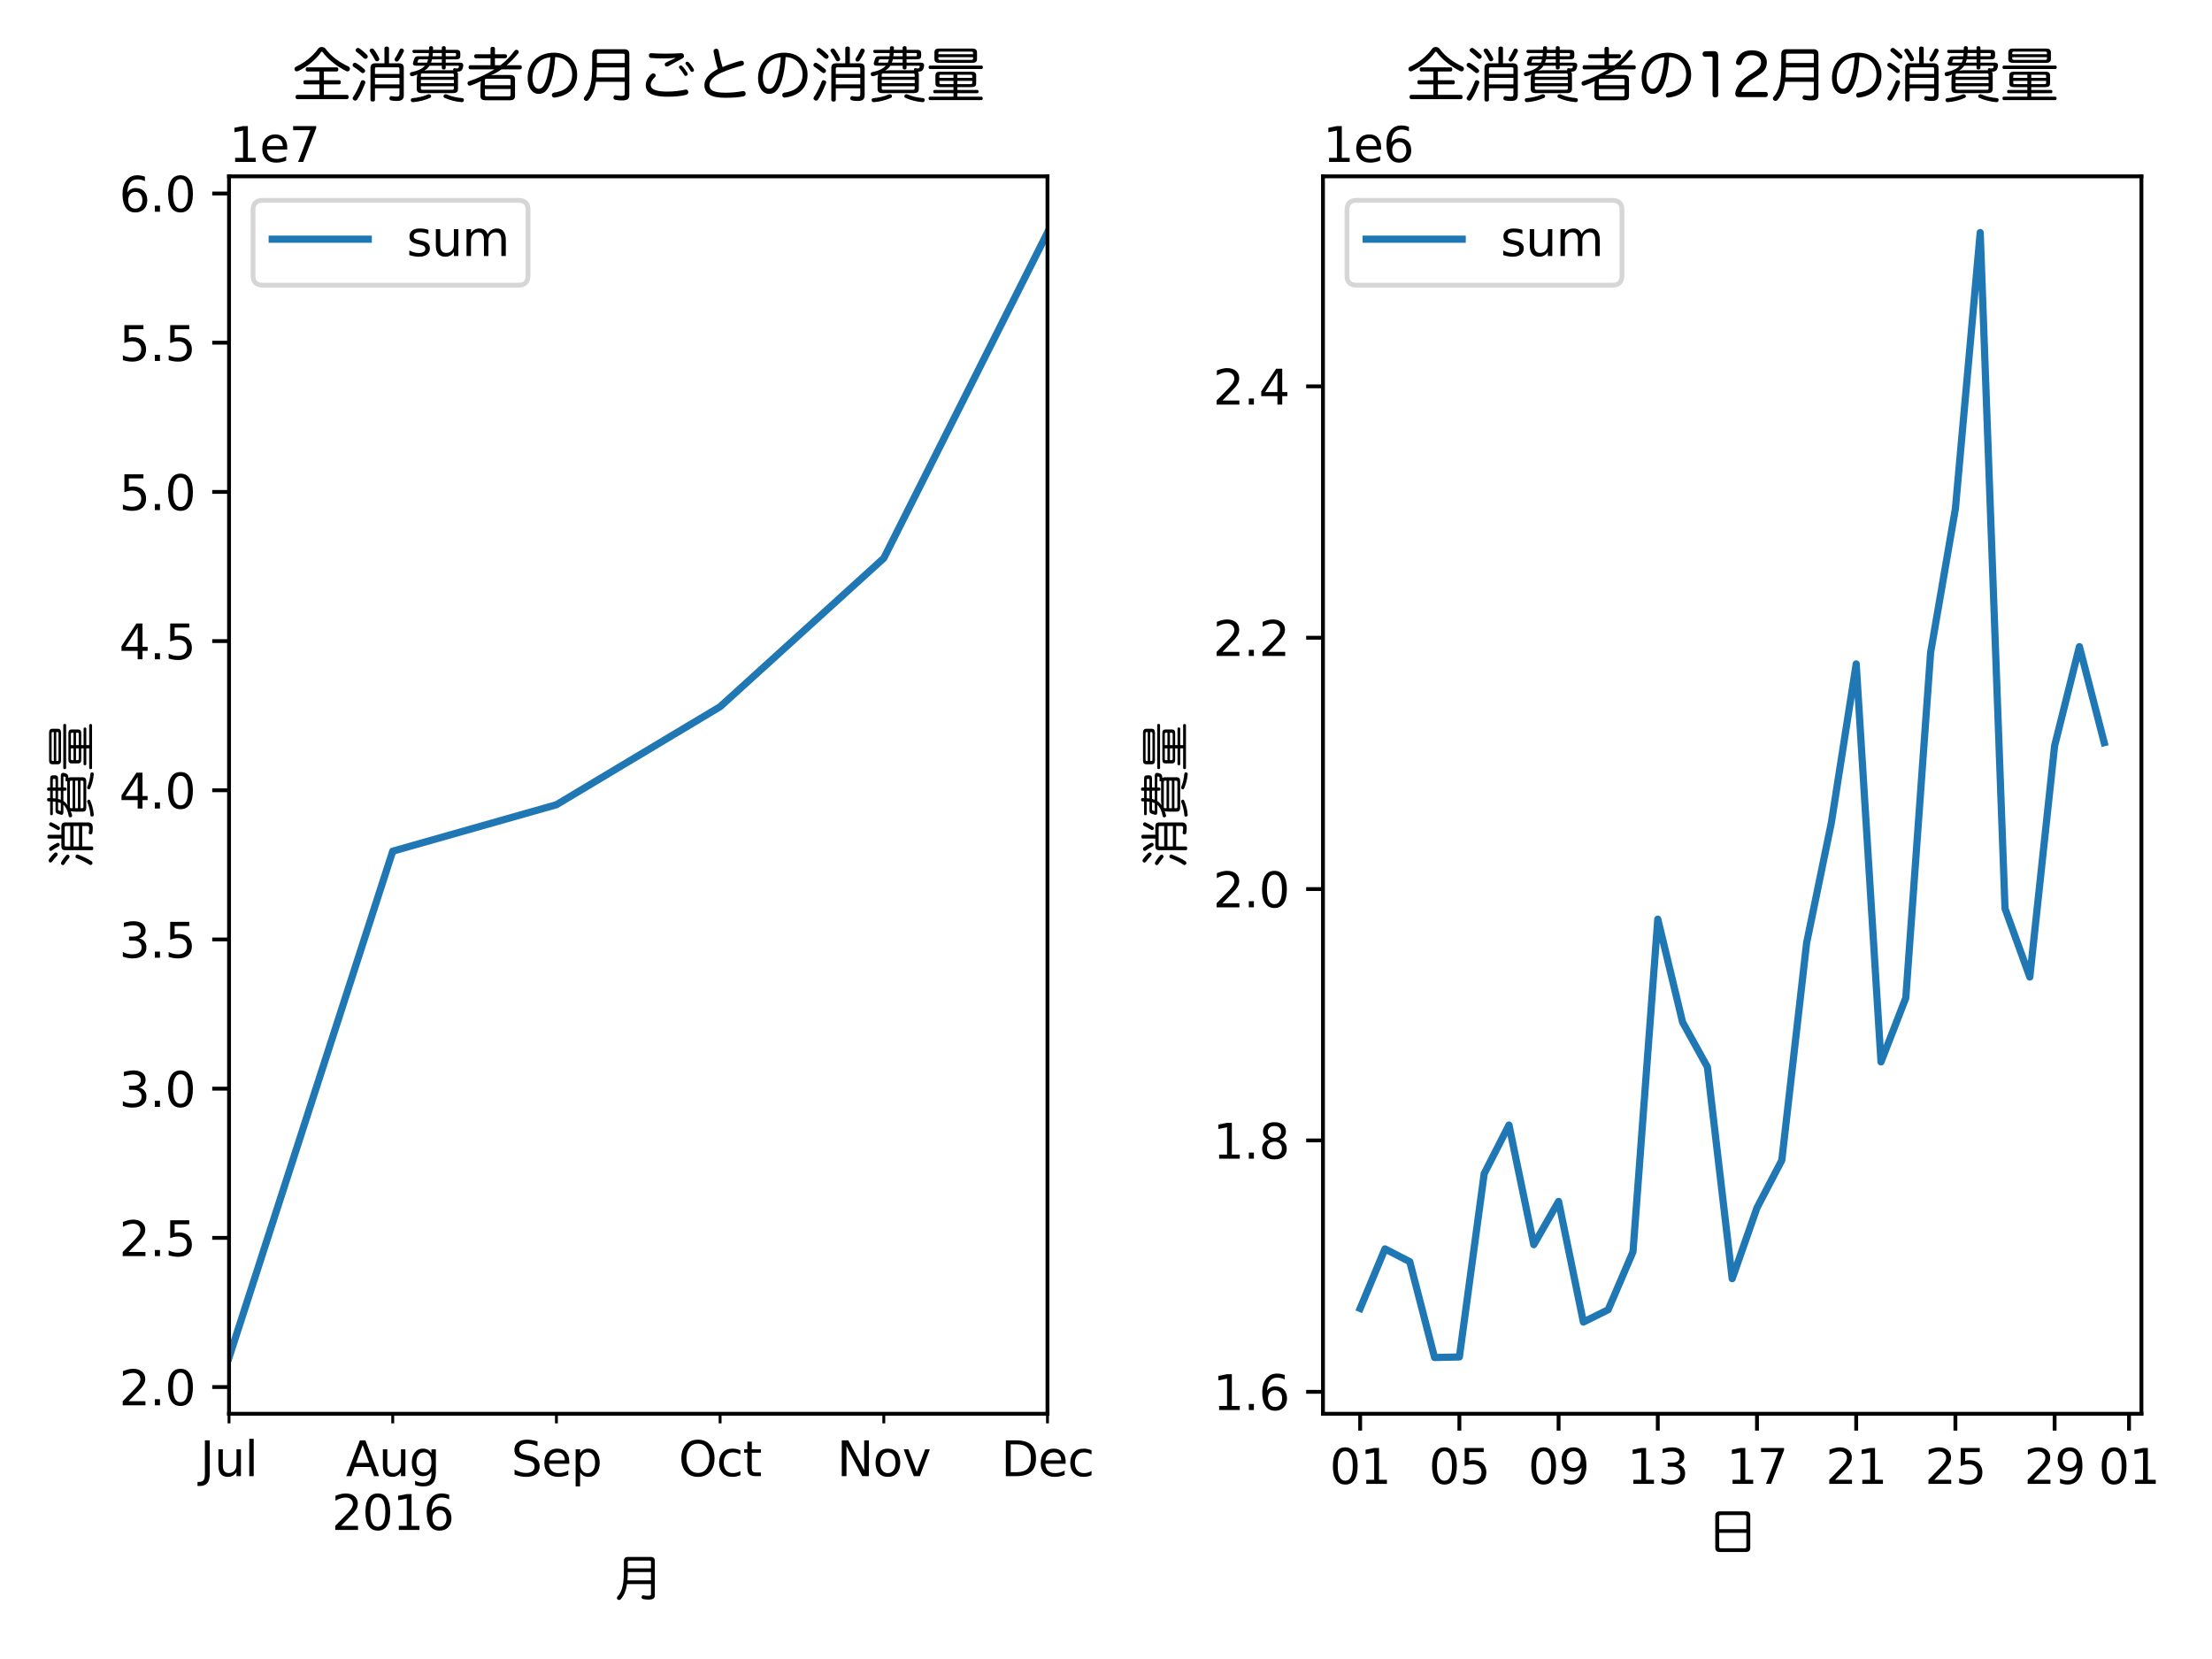 <?xml version="1.0" encoding="utf-8" standalone="no"?>
<!DOCTYPE svg PUBLIC "-//W3C//DTD SVG 1.1//EN"
  "http://www.w3.org/Graphics/SVG/1.1/DTD/svg11.dtd">
<svg xmlns:xlink="http://www.w3.org/1999/xlink" width="460.8pt" height="345.6pt" viewBox="0 0 460.8 345.6" xmlns="http://www.w3.org/2000/svg" version="1.1">
 <defs>
  <style type="text/css">*{stroke-linejoin: round; stroke-linecap: butt}</style>
 </defs>
 <g id="figure_1">
  <g id="patch_1">
   <path d="M 0 345.6 
L 460.8 345.6 
L 460.8 0 
L 0 0 
z
" style="fill: #ffffff"/>
  </g>
  <g id="axes_1">
   <g id="patch_2">
    <path d="M 47.712 294.515 
L 218.211 294.515 
L 218.211 36.734 
L 47.712 36.734 
z
" style="fill: #ffffff"/>
   </g>
   <g id="matplotlib.axis_1">
    <g id="xtick_1">
     <g id="line2d_1">
      <defs>
       <path id="mc6e5e12995" d="M 0 0 
L 0 2 
" style="stroke: #000000; stroke-width: 0.6"/>
      </defs>
      <g>
       <use xlink:href="#mc6e5e12995" x="47.712" y="294.515" style="stroke: #000000; stroke-width: 0.6"/>
      </g>
     </g>
     <g id="text_1">
      <!-- Jul -->
      <g transform="translate(41.68 307.513) scale(0.1 -0.1)">
       <defs>
        <path id="DejaVuSans-4a" d="M 628 4666 
L 1259 4666 
L 1259 325 
Q 1259 -519 939 -900 
Q 619 -1281 -91 -1281 
L -331 -1281 
L -331 -750 
L -134 -750 
Q 284 -750 456 -515 
Q 628 -281 628 325 
L 628 4666 
z
" transform="scale(0.016)"/>
        <path id="DejaVuSans-75" d="M 544 1381 
L 544 3500 
L 1119 3500 
L 1119 1403 
Q 1119 906 1312 657 
Q 1506 409 1894 409 
Q 2359 409 2629 706 
Q 2900 1003 2900 1516 
L 2900 3500 
L 3475 3500 
L 3475 0 
L 2900 0 
L 2900 538 
Q 2691 219 2414 64 
Q 2138 -91 1772 -91 
Q 1169 -91 856 284 
Q 544 659 544 1381 
z
M 1991 3584 
L 1991 3584 
z
" transform="scale(0.016)"/>
        <path id="DejaVuSans-6c" d="M 603 4863 
L 1178 4863 
L 1178 0 
L 603 0 
L 603 4863 
z
" transform="scale(0.016)"/>
       </defs>
       <use xlink:href="#DejaVuSans-4a"/>
       <use xlink:href="#DejaVuSans-75" x="29.492"/>
       <use xlink:href="#DejaVuSans-6c" x="92.871"/>
      </g>
     </g>
    </g>
    <g id="xtick_2">
     <g id="line2d_2">
      <g>
       <use xlink:href="#mc6e5e12995" x="81.812" y="294.515" style="stroke: #000000; stroke-width: 0.6"/>
      </g>
     </g>
     <g id="text_2">
      <!-- Aug -->
      <g transform="translate(72.049 307.513) scale(0.1 -0.1)">
       <defs>
        <path id="DejaVuSans-41" d="M 2188 4044 
L 1331 1722 
L 3047 1722 
L 2188 4044 
z
M 1831 4666 
L 2547 4666 
L 4325 0 
L 3669 0 
L 3244 1197 
L 1141 1197 
L 716 0 
L 50 0 
L 1831 4666 
z
" transform="scale(0.016)"/>
        <path id="DejaVuSans-67" d="M 2906 1791 
Q 2906 2416 2648 2759 
Q 2391 3103 1925 3103 
Q 1463 3103 1205 2759 
Q 947 2416 947 1791 
Q 947 1169 1205 825 
Q 1463 481 1925 481 
Q 2391 481 2648 825 
Q 2906 1169 2906 1791 
z
M 3481 434 
Q 3481 -459 3084 -895 
Q 2688 -1331 1869 -1331 
Q 1566 -1331 1297 -1286 
Q 1028 -1241 775 -1147 
L 775 -588 
Q 1028 -725 1275 -790 
Q 1522 -856 1778 -856 
Q 2344 -856 2625 -561 
Q 2906 -266 2906 331 
L 2906 616 
Q 2728 306 2450 153 
Q 2172 0 1784 0 
Q 1141 0 747 490 
Q 353 981 353 1791 
Q 353 2603 747 3093 
Q 1141 3584 1784 3584 
Q 2172 3584 2450 3431 
Q 2728 3278 2906 2969 
L 2906 3500 
L 3481 3500 
L 3481 434 
z
" transform="scale(0.016)"/>
       </defs>
       <use xlink:href="#DejaVuSans-41"/>
       <use xlink:href="#DejaVuSans-75" x="68.408"/>
       <use xlink:href="#DejaVuSans-67" x="131.787"/>
      </g>
      <!-- 2016 -->
      <g transform="translate(69.087 318.711) scale(0.1 -0.1)">
       <defs>
        <path id="DejaVuSans-32" d="M 1228 531 
L 3431 531 
L 3431 0 
L 469 0 
L 469 531 
Q 828 903 1448 1529 
Q 2069 2156 2228 2338 
Q 2531 2678 2651 2914 
Q 2772 3150 2772 3378 
Q 2772 3750 2511 3984 
Q 2250 4219 1831 4219 
Q 1534 4219 1204 4116 
Q 875 4013 500 3803 
L 500 4441 
Q 881 4594 1212 4672 
Q 1544 4750 1819 4750 
Q 2544 4750 2975 4387 
Q 3406 4025 3406 3419 
Q 3406 3131 3298 2873 
Q 3191 2616 2906 2266 
Q 2828 2175 2409 1742 
Q 1991 1309 1228 531 
z
" transform="scale(0.016)"/>
        <path id="DejaVuSans-30" d="M 2034 4250 
Q 1547 4250 1301 3770 
Q 1056 3291 1056 2328 
Q 1056 1369 1301 889 
Q 1547 409 2034 409 
Q 2525 409 2770 889 
Q 3016 1369 3016 2328 
Q 3016 3291 2770 3770 
Q 2525 4250 2034 4250 
z
M 2034 4750 
Q 2819 4750 3233 4129 
Q 3647 3509 3647 2328 
Q 3647 1150 3233 529 
Q 2819 -91 2034 -91 
Q 1250 -91 836 529 
Q 422 1150 422 2328 
Q 422 3509 836 4129 
Q 1250 4750 2034 4750 
z
" transform="scale(0.016)"/>
        <path id="DejaVuSans-31" d="M 794 531 
L 1825 531 
L 1825 4091 
L 703 3866 
L 703 4441 
L 1819 4666 
L 2450 4666 
L 2450 531 
L 3481 531 
L 3481 0 
L 794 0 
L 794 531 
z
" transform="scale(0.016)"/>
        <path id="DejaVuSans-36" d="M 2113 2584 
Q 1688 2584 1439 2293 
Q 1191 2003 1191 1497 
Q 1191 994 1439 701 
Q 1688 409 2113 409 
Q 2538 409 2786 701 
Q 3034 994 3034 1497 
Q 3034 2003 2786 2293 
Q 2538 2584 2113 2584 
z
M 3366 4563 
L 3366 3988 
Q 3128 4100 2886 4159 
Q 2644 4219 2406 4219 
Q 1781 4219 1451 3797 
Q 1122 3375 1075 2522 
Q 1259 2794 1537 2939 
Q 1816 3084 2150 3084 
Q 2853 3084 3261 2657 
Q 3669 2231 3669 1497 
Q 3669 778 3244 343 
Q 2819 -91 2113 -91 
Q 1303 -91 875 529 
Q 447 1150 447 2328 
Q 447 3434 972 4092 
Q 1497 4750 2381 4750 
Q 2619 4750 2861 4703 
Q 3103 4656 3366 4563 
z
" transform="scale(0.016)"/>
       </defs>
       <use xlink:href="#DejaVuSans-32"/>
       <use xlink:href="#DejaVuSans-30" x="63.623"/>
       <use xlink:href="#DejaVuSans-31" x="127.246"/>
       <use xlink:href="#DejaVuSans-36" x="190.869"/>
      </g>
     </g>
    </g>
    <g id="xtick_3">
     <g id="line2d_3">
      <g>
       <use xlink:href="#mc6e5e12995" x="115.912" y="294.515" style="stroke: #000000; stroke-width: 0.6"/>
      </g>
     </g>
     <g id="text_3">
      <!-- Sep -->
      <g transform="translate(106.487 307.513) scale(0.1 -0.1)">
       <defs>
        <path id="DejaVuSans-53" d="M 3425 4513 
L 3425 3897 
Q 3066 4069 2747 4153 
Q 2428 4238 2131 4238 
Q 1616 4238 1336 4038 
Q 1056 3838 1056 3469 
Q 1056 3159 1242 3001 
Q 1428 2844 1947 2747 
L 2328 2669 
Q 3034 2534 3370 2195 
Q 3706 1856 3706 1288 
Q 3706 609 3251 259 
Q 2797 -91 1919 -91 
Q 1588 -91 1214 -16 
Q 841 59 441 206 
L 441 856 
Q 825 641 1194 531 
Q 1563 422 1919 422 
Q 2459 422 2753 634 
Q 3047 847 3047 1241 
Q 3047 1584 2836 1778 
Q 2625 1972 2144 2069 
L 1759 2144 
Q 1053 2284 737 2584 
Q 422 2884 422 3419 
Q 422 4038 858 4394 
Q 1294 4750 2059 4750 
Q 2388 4750 2728 4690 
Q 3069 4631 3425 4513 
z
" transform="scale(0.016)"/>
        <path id="DejaVuSans-65" d="M 3597 1894 
L 3597 1613 
L 953 1613 
Q 991 1019 1311 708 
Q 1631 397 2203 397 
Q 2534 397 2845 478 
Q 3156 559 3463 722 
L 3463 178 
Q 3153 47 2828 -22 
Q 2503 -91 2169 -91 
Q 1331 -91 842 396 
Q 353 884 353 1716 
Q 353 2575 817 3079 
Q 1281 3584 2069 3584 
Q 2775 3584 3186 3129 
Q 3597 2675 3597 1894 
z
M 3022 2063 
Q 3016 2534 2758 2815 
Q 2500 3097 2075 3097 
Q 1594 3097 1305 2825 
Q 1016 2553 972 2059 
L 3022 2063 
z
" transform="scale(0.016)"/>
        <path id="DejaVuSans-70" d="M 1159 525 
L 1159 -1331 
L 581 -1331 
L 581 3500 
L 1159 3500 
L 1159 2969 
Q 1341 3281 1617 3432 
Q 1894 3584 2278 3584 
Q 2916 3584 3314 3078 
Q 3713 2572 3713 1747 
Q 3713 922 3314 415 
Q 2916 -91 2278 -91 
Q 1894 -91 1617 61 
Q 1341 213 1159 525 
z
M 3116 1747 
Q 3116 2381 2855 2742 
Q 2594 3103 2138 3103 
Q 1681 3103 1420 2742 
Q 1159 2381 1159 1747 
Q 1159 1113 1420 752 
Q 1681 391 2138 391 
Q 2594 391 2855 752 
Q 3116 1113 3116 1747 
z
" transform="scale(0.016)"/>
       </defs>
       <use xlink:href="#DejaVuSans-53"/>
       <use xlink:href="#DejaVuSans-65" x="63.477"/>
       <use xlink:href="#DejaVuSans-70" x="125"/>
      </g>
     </g>
    </g>
    <g id="xtick_4">
     <g id="line2d_4">
      <g>
       <use xlink:href="#mc6e5e12995" x="150.011" y="294.515" style="stroke: #000000; stroke-width: 0.6"/>
      </g>
     </g>
     <g id="text_4">
      <!-- Oct -->
      <g transform="translate(141.366 307.513) scale(0.1 -0.1)">
       <defs>
        <path id="DejaVuSans-4f" d="M 2522 4238 
Q 1834 4238 1429 3725 
Q 1025 3213 1025 2328 
Q 1025 1447 1429 934 
Q 1834 422 2522 422 
Q 3209 422 3611 934 
Q 4013 1447 4013 2328 
Q 4013 3213 3611 3725 
Q 3209 4238 2522 4238 
z
M 2522 4750 
Q 3503 4750 4090 4092 
Q 4678 3434 4678 2328 
Q 4678 1225 4090 567 
Q 3503 -91 2522 -91 
Q 1538 -91 948 565 
Q 359 1222 359 2328 
Q 359 3434 948 4092 
Q 1538 4750 2522 4750 
z
" transform="scale(0.016)"/>
        <path id="DejaVuSans-63" d="M 3122 3366 
L 3122 2828 
Q 2878 2963 2633 3030 
Q 2388 3097 2138 3097 
Q 1578 3097 1268 2742 
Q 959 2388 959 1747 
Q 959 1106 1268 751 
Q 1578 397 2138 397 
Q 2388 397 2633 464 
Q 2878 531 3122 666 
L 3122 134 
Q 2881 22 2623 -34 
Q 2366 -91 2075 -91 
Q 1284 -91 818 406 
Q 353 903 353 1747 
Q 353 2603 823 3093 
Q 1294 3584 2113 3584 
Q 2378 3584 2631 3529 
Q 2884 3475 3122 3366 
z
" transform="scale(0.016)"/>
        <path id="DejaVuSans-74" d="M 1172 4494 
L 1172 3500 
L 2356 3500 
L 2356 3053 
L 1172 3053 
L 1172 1153 
Q 1172 725 1289 603 
Q 1406 481 1766 481 
L 2356 481 
L 2356 0 
L 1766 0 
Q 1100 0 847 248 
Q 594 497 594 1153 
L 594 3053 
L 172 3053 
L 172 3500 
L 594 3500 
L 594 4494 
L 1172 4494 
z
" transform="scale(0.016)"/>
       </defs>
       <use xlink:href="#DejaVuSans-4f"/>
       <use xlink:href="#DejaVuSans-63" x="78.711"/>
       <use xlink:href="#DejaVuSans-74" x="133.691"/>
      </g>
     </g>
    </g>
    <g id="xtick_5">
     <g id="line2d_5">
      <g>
       <use xlink:href="#mc6e5e12995" x="184.111" y="294.515" style="stroke: #000000; stroke-width: 0.6"/>
      </g>
     </g>
     <g id="text_5">
      <!-- Nov -->
      <g transform="translate(174.352 307.513) scale(0.1 -0.1)">
       <defs>
        <path id="DejaVuSans-4e" d="M 628 4666 
L 1478 4666 
L 3547 763 
L 3547 4666 
L 4159 4666 
L 4159 0 
L 3309 0 
L 1241 3903 
L 1241 0 
L 628 0 
L 628 4666 
z
" transform="scale(0.016)"/>
        <path id="DejaVuSans-6f" d="M 1959 3097 
Q 1497 3097 1228 2736 
Q 959 2375 959 1747 
Q 959 1119 1226 758 
Q 1494 397 1959 397 
Q 2419 397 2687 759 
Q 2956 1122 2956 1747 
Q 2956 2369 2687 2733 
Q 2419 3097 1959 3097 
z
M 1959 3584 
Q 2709 3584 3137 3096 
Q 3566 2609 3566 1747 
Q 3566 888 3137 398 
Q 2709 -91 1959 -91 
Q 1206 -91 779 398 
Q 353 888 353 1747 
Q 353 2609 779 3096 
Q 1206 3584 1959 3584 
z
" transform="scale(0.016)"/>
        <path id="DejaVuSans-76" d="M 191 3500 
L 800 3500 
L 1894 563 
L 2988 3500 
L 3597 3500 
L 2284 0 
L 1503 0 
L 191 3500 
z
" transform="scale(0.016)"/>
       </defs>
       <use xlink:href="#DejaVuSans-4e"/>
       <use xlink:href="#DejaVuSans-6f" x="74.805"/>
       <use xlink:href="#DejaVuSans-76" x="135.986"/>
      </g>
     </g>
    </g>
    <g id="xtick_6">
     <g id="line2d_6">
      <g>
       <use xlink:href="#mc6e5e12995" x="218.211" y="294.515" style="stroke: #000000; stroke-width: 0.6"/>
      </g>
     </g>
     <g id="text_6">
      <!-- Dec -->
      <g transform="translate(208.535 307.513) scale(0.1 -0.1)">
       <defs>
        <path id="DejaVuSans-44" d="M 1259 4147 
L 1259 519 
L 2022 519 
Q 2988 519 3436 956 
Q 3884 1394 3884 2338 
Q 3884 3275 3436 3711 
Q 2988 4147 2022 4147 
L 1259 4147 
z
M 628 4666 
L 1925 4666 
Q 3281 4666 3915 4102 
Q 4550 3538 4550 2338 
Q 4550 1131 3912 565 
Q 3275 0 1925 0 
L 628 0 
L 628 4666 
z
" transform="scale(0.016)"/>
       </defs>
       <use xlink:href="#DejaVuSans-44"/>
       <use xlink:href="#DejaVuSans-65" x="77.002"/>
       <use xlink:href="#DejaVuSans-63" x="138.525"/>
      </g>
     </g>
    </g>
    <g id="text_7">
     <!-- 月 -->
     <g transform="translate(127.962 332.57) scale(0.1 -0.1)">
      <defs>
       <path id="HiraMaruPro-W4-6708" d="M 4781 1613 
L 4781 333 
C 4781 128 4723 77 4390 77 
C 4192 77 3994 102 3827 147 
C 3808 154 3789 154 3770 154 
C 3680 154 3597 96 3565 -38 
C 3558 -64 3558 -90 3558 -109 
C 3558 -237 3635 -314 3757 -339 
C 3962 -384 4205 -410 4454 -410 
C 5107 -410 5280 -224 5280 192 
L 5280 4595 
C 5280 4986 5088 5146 4710 5146 
L 1830 5146 
C 1446 5146 1254 4986 1254 4595 
L 1254 3552 
C 1254 1754 1114 742 410 -26 
C 365 -77 339 -141 339 -198 
C 339 -269 371 -346 442 -397 
C 499 -442 563 -461 627 -461 
C 704 -461 781 -429 838 -365 
C 1299 166 1542 806 1658 1613 
L 4781 1613 
z
M 4781 3174 
L 4781 2093 
L 1715 2093 
C 1754 2451 1754 2816 1760 3174 
L 4781 3174 
z
M 4781 3654 
L 1760 3654 
L 1760 4499 
C 1760 4627 1837 4666 1965 4666 
L 4582 4666 
C 4717 4666 4781 4627 4781 4499 
L 4781 3654 
z
" transform="scale(0.016)"/>
      </defs>
      <use xlink:href="#HiraMaruPro-W4-6708"/>
     </g>
    </g>
   </g>
   <g id="matplotlib.axis_2">
    <g id="ytick_1">
     <g id="line2d_7">
      <defs>
       <path id="m98a8010961" d="M 0 0 
L -3.5 0 
" style="stroke: #000000; stroke-width: 0.8"/>
      </defs>
      <g>
       <use xlink:href="#m98a8010961" x="47.712" y="288.947" style="stroke: #000000; stroke-width: 0.8"/>
      </g>
     </g>
     <g id="text_8">
      <!-- 2.0 -->
      <g transform="translate(24.809 292.746) scale(0.1 -0.1)">
       <defs>
        <path id="DejaVuSans-2e" d="M 684 794 
L 1344 794 
L 1344 0 
L 684 0 
L 684 794 
z
" transform="scale(0.016)"/>
       </defs>
       <use xlink:href="#DejaVuSans-32"/>
       <use xlink:href="#DejaVuSans-2e" x="63.623"/>
       <use xlink:href="#DejaVuSans-30" x="95.41"/>
      </g>
     </g>
    </g>
    <g id="ytick_2">
     <g id="line2d_8">
      <g>
       <use xlink:href="#m98a8010961" x="47.712" y="257.868" style="stroke: #000000; stroke-width: 0.8"/>
      </g>
     </g>
     <g id="text_9">
      <!-- 2.5 -->
      <g transform="translate(24.809 261.667) scale(0.1 -0.1)">
       <defs>
        <path id="DejaVuSans-35" d="M 691 4666 
L 3169 4666 
L 3169 4134 
L 1269 4134 
L 1269 2991 
Q 1406 3038 1543 3061 
Q 1681 3084 1819 3084 
Q 2600 3084 3056 2656 
Q 3513 2228 3513 1497 
Q 3513 744 3044 326 
Q 2575 -91 1722 -91 
Q 1428 -91 1123 -41 
Q 819 9 494 109 
L 494 744 
Q 775 591 1075 516 
Q 1375 441 1709 441 
Q 2250 441 2565 725 
Q 2881 1009 2881 1497 
Q 2881 1984 2565 2268 
Q 2250 2553 1709 2553 
Q 1456 2553 1204 2497 
Q 953 2441 691 2322 
L 691 4666 
z
" transform="scale(0.016)"/>
       </defs>
       <use xlink:href="#DejaVuSans-32"/>
       <use xlink:href="#DejaVuSans-2e" x="63.623"/>
       <use xlink:href="#DejaVuSans-35" x="95.41"/>
      </g>
     </g>
    </g>
    <g id="ytick_3">
     <g id="line2d_9">
      <g>
       <use xlink:href="#m98a8010961" x="47.712" y="226.788" style="stroke: #000000; stroke-width: 0.8"/>
      </g>
     </g>
     <g id="text_10">
      <!-- 3.0 -->
      <g transform="translate(24.809 230.588) scale(0.1 -0.1)">
       <defs>
        <path id="DejaVuSans-33" d="M 2597 2516 
Q 3050 2419 3304 2112 
Q 3559 1806 3559 1356 
Q 3559 666 3084 287 
Q 2609 -91 1734 -91 
Q 1441 -91 1130 -33 
Q 819 25 488 141 
L 488 750 
Q 750 597 1062 519 
Q 1375 441 1716 441 
Q 2309 441 2620 675 
Q 2931 909 2931 1356 
Q 2931 1769 2642 2001 
Q 2353 2234 1838 2234 
L 1294 2234 
L 1294 2753 
L 1863 2753 
Q 2328 2753 2575 2939 
Q 2822 3125 2822 3475 
Q 2822 3834 2567 4026 
Q 2313 4219 1838 4219 
Q 1578 4219 1281 4162 
Q 984 4106 628 3988 
L 628 4550 
Q 988 4650 1302 4700 
Q 1616 4750 1894 4750 
Q 2613 4750 3031 4423 
Q 3450 4097 3450 3541 
Q 3450 3153 3228 2886 
Q 3006 2619 2597 2516 
z
" transform="scale(0.016)"/>
       </defs>
       <use xlink:href="#DejaVuSans-33"/>
       <use xlink:href="#DejaVuSans-2e" x="63.623"/>
       <use xlink:href="#DejaVuSans-30" x="95.41"/>
      </g>
     </g>
    </g>
    <g id="ytick_4">
     <g id="line2d_10">
      <g>
       <use xlink:href="#m98a8010961" x="47.712" y="195.709" style="stroke: #000000; stroke-width: 0.8"/>
      </g>
     </g>
     <g id="text_11">
      <!-- 3.5 -->
      <g transform="translate(24.809 199.508) scale(0.1 -0.1)">
       <use xlink:href="#DejaVuSans-33"/>
       <use xlink:href="#DejaVuSans-2e" x="63.623"/>
       <use xlink:href="#DejaVuSans-35" x="95.41"/>
      </g>
     </g>
    </g>
    <g id="ytick_5">
     <g id="line2d_11">
      <g>
       <use xlink:href="#m98a8010961" x="47.712" y="164.63" style="stroke: #000000; stroke-width: 0.8"/>
      </g>
     </g>
     <g id="text_12">
      <!-- 4.0 -->
      <g transform="translate(24.809 168.429) scale(0.1 -0.1)">
       <defs>
        <path id="DejaVuSans-34" d="M 2419 4116 
L 825 1625 
L 2419 1625 
L 2419 4116 
z
M 2253 4666 
L 3047 4666 
L 3047 1625 
L 3713 1625 
L 3713 1100 
L 3047 1100 
L 3047 0 
L 2419 0 
L 2419 1100 
L 313 1100 
L 313 1709 
L 2253 4666 
z
" transform="scale(0.016)"/>
       </defs>
       <use xlink:href="#DejaVuSans-34"/>
       <use xlink:href="#DejaVuSans-2e" x="63.623"/>
       <use xlink:href="#DejaVuSans-30" x="95.41"/>
      </g>
     </g>
    </g>
    <g id="ytick_6">
     <g id="line2d_12">
      <g>
       <use xlink:href="#m98a8010961" x="47.712" y="133.55" style="stroke: #000000; stroke-width: 0.8"/>
      </g>
     </g>
     <g id="text_13">
      <!-- 4.5 -->
      <g transform="translate(24.809 137.349) scale(0.1 -0.1)">
       <use xlink:href="#DejaVuSans-34"/>
       <use xlink:href="#DejaVuSans-2e" x="63.623"/>
       <use xlink:href="#DejaVuSans-35" x="95.41"/>
      </g>
     </g>
    </g>
    <g id="ytick_7">
     <g id="line2d_13">
      <g>
       <use xlink:href="#m98a8010961" x="47.712" y="102.471" style="stroke: #000000; stroke-width: 0.8"/>
      </g>
     </g>
     <g id="text_14">
      <!-- 5.0 -->
      <g transform="translate(24.809 106.27) scale(0.1 -0.1)">
       <use xlink:href="#DejaVuSans-35"/>
       <use xlink:href="#DejaVuSans-2e" x="63.623"/>
       <use xlink:href="#DejaVuSans-30" x="95.41"/>
      </g>
     </g>
    </g>
    <g id="ytick_8">
     <g id="line2d_14">
      <g>
       <use xlink:href="#m98a8010961" x="47.712" y="71.391" style="stroke: #000000; stroke-width: 0.8"/>
      </g>
     </g>
     <g id="text_15">
      <!-- 5.5 -->
      <g transform="translate(24.809 75.191) scale(0.1 -0.1)">
       <use xlink:href="#DejaVuSans-35"/>
       <use xlink:href="#DejaVuSans-2e" x="63.623"/>
       <use xlink:href="#DejaVuSans-35" x="95.41"/>
      </g>
     </g>
    </g>
    <g id="ytick_9">
     <g id="line2d_15">
      <g>
       <use xlink:href="#m98a8010961" x="47.712" y="40.312" style="stroke: #000000; stroke-width: 0.8"/>
      </g>
     </g>
     <g id="text_16">
      <!-- 6.0 -->
      <g transform="translate(24.809 44.111) scale(0.1 -0.1)">
       <use xlink:href="#DejaVuSans-36"/>
       <use xlink:href="#DejaVuSans-2e" x="63.623"/>
       <use xlink:href="#DejaVuSans-30" x="95.41"/>
      </g>
     </g>
    </g>
    <g id="text_17">
     <!-- 消費量 -->
     <g transform="translate(18.58 180.624) rotate(-90) scale(0.1 -0.1)">
      <defs>
       <path id="HiraMaruPro-W4-6d88" d="M 4205 3622 
L 4205 5254 
C 4205 5376 4102 5440 3955 5440 
C 3808 5440 3712 5376 3712 5254 
L 3712 3622 
L 2739 3622 
C 2368 3622 2195 3475 2195 3117 
L 2195 -346 
C 2195 -467 2291 -531 2438 -531 
C 2586 -531 2682 -467 2682 -346 
L 2682 909 
L 5338 909 
L 5338 288 
C 5338 51 5274 0 4998 0 
C 4851 0 4653 26 4518 58 
C 4499 64 4486 64 4467 64 
C 4371 64 4282 6 4256 -122 
C 4250 -147 4250 -166 4250 -186 
C 4250 -301 4320 -384 4442 -410 
C 4614 -448 4832 -467 5069 -467 
C 5581 -467 5811 -294 5811 179 
L 5811 3110 
C 5811 3469 5632 3622 5261 3622 
L 4205 3622 
z
M 2682 1331 
L 2682 2042 
L 5338 2042 
L 5338 1331 
L 2682 1331 
z
M 2682 2464 
L 2682 3027 
C 2682 3155 2746 3187 2874 3187 
L 5139 3187 
C 5267 3187 5338 3155 5338 3027 
L 5338 2464 
L 2682 2464 
z
M 2221 5190 
C 2138 5146 2099 5069 2099 4998 
C 2099 4954 2112 4915 2144 4877 
C 2342 4614 2560 4250 2694 3968 
C 2733 3885 2816 3840 2899 3840 
C 2938 3840 2982 3846 3021 3866 
C 3117 3910 3155 3994 3155 4070 
C 3155 4109 3149 4141 3136 4166 
C 3008 4454 2771 4851 2554 5133 
C 2502 5190 2438 5229 2362 5229 
C 2317 5229 2266 5216 2221 5190 
z
M 5670 5197 
C 5632 5216 5594 5222 5555 5222 
C 5472 5222 5402 5178 5363 5094 
C 5210 4768 5024 4410 4858 4173 
C 4826 4128 4813 4077 4813 4026 
C 4813 3955 4845 3891 4909 3846 
C 4947 3821 4992 3808 5037 3808 
C 5120 3808 5203 3846 5248 3917 
C 5440 4173 5638 4538 5798 4883 
C 5818 4915 5824 4954 5824 4992 
C 5824 5069 5779 5146 5670 5197 
z
M 1523 2995 
C 1274 3213 922 3482 634 3642 
C 595 3661 550 3674 506 3674 
C 429 3674 358 3642 307 3578 
C 275 3526 256 3475 256 3424 
C 256 3347 288 3283 346 3251 
C 602 3098 947 2842 1190 2624 
C 1242 2579 1299 2554 1363 2554 
C 1440 2554 1510 2586 1562 2650 
C 1600 2694 1619 2746 1619 2797 
C 1619 2874 1581 2944 1523 2995 
z
M 1459 1766 
C 1427 1779 1389 1786 1357 1786 
C 1267 1786 1184 1734 1152 1632 
C 954 1088 640 442 314 -38 
C 282 -83 262 -134 262 -179 
C 262 -256 307 -326 384 -378 
C 429 -416 486 -429 538 -429 
C 614 -429 698 -390 749 -320 
C 1101 192 1395 896 1619 1453 
C 1632 1485 1638 1517 1638 1549 
C 1638 1645 1574 1728 1459 1766 
z
M 1837 4186 
C 1882 4230 1901 4288 1901 4346 
C 1901 4410 1875 4480 1824 4538 
C 1594 4768 1235 5082 992 5242 
C 941 5274 896 5286 845 5286 
C 768 5286 698 5248 646 5190 
C 608 5146 589 5088 589 5037 
C 589 4966 621 4896 672 4858 
C 922 4691 1248 4397 1453 4192 
C 1510 4134 1587 4102 1658 4102 
C 1722 4102 1786 4128 1837 4186 
z
" transform="scale(0.016)"/>
       <path id="HiraMaruPro-W4-8cbb" d="M 2733 5082 
C 2733 5152 2739 5222 2739 5299 
C 2739 5408 2662 5478 2522 5478 
C 2374 5478 2304 5414 2304 5299 
C 2304 5222 2304 5152 2304 5082 
L 659 5082 
C 557 5082 499 5018 499 4909 
C 499 4806 557 4736 659 4736 
L 2285 4736 
C 2278 4621 2272 4499 2253 4384 
L 1107 4384 
C 890 4384 755 4301 691 4090 
C 659 3981 621 3866 582 3750 
C 563 3693 550 3635 550 3590 
C 550 3443 659 3360 870 3360 
L 1856 3360 
C 1549 3008 1018 2784 397 2662 
C 282 2643 224 2573 224 2470 
C 224 2451 224 2426 230 2400 
C 256 2278 339 2221 454 2221 
C 480 2221 512 2227 544 2234 
C 698 2272 870 2336 1030 2413 
C 992 2240 966 2022 966 1818 
L 966 851 
C 966 525 1120 384 1485 384 
L 4915 384 
C 5280 384 5440 525 5440 851 
L 5440 2394 
C 5440 2534 5414 2637 5350 2714 
C 5357 2714 5363 2714 5376 2714 
C 5651 2714 5798 2771 5901 2957 
C 5952 3053 5984 3168 6010 3315 
C 6016 3347 6016 3373 6016 3398 
C 6016 3590 5894 3693 5645 3693 
L 4109 3693 
L 4109 4051 
L 5248 4051 
C 5619 4051 5696 4192 5696 4474 
L 5696 4653 
C 5696 4941 5619 5082 5248 5082 
L 4109 5082 
L 4109 5312 
C 4109 5421 4038 5478 3898 5478 
C 3757 5478 3686 5427 3686 5312 
L 3686 5082 
L 2733 5082 
z
M 3686 4736 
L 3686 4384 
L 2682 4384 
C 2694 4499 2707 4621 2714 4736 
L 3686 4736 
z
M 3686 3360 
L 3686 3136 
C 3686 3021 3757 2950 3898 2950 
C 4038 2950 4109 3021 4109 3136 
L 4109 3360 
L 5427 3360 
C 5517 3360 5542 3341 5542 3290 
C 5542 3283 5542 3277 5542 3270 
C 5530 3213 5517 3168 5491 3123 
C 5459 3072 5402 3059 5338 3059 
C 5254 3059 5178 3066 5107 3085 
C 5088 3091 5075 3091 5056 3091 
C 4992 3091 4934 3053 4922 2976 
C 4915 2957 4915 2944 4915 2925 
C 4915 2906 4915 2886 4928 2867 
C 4909 2867 4890 2867 4870 2867 
L 2374 2867 
C 2176 2867 1958 2842 1786 2810 
C 2016 2957 2195 3130 2317 3302 
C 2330 3322 2342 3341 2355 3360 
L 3686 3360 
z
M 3686 4051 
L 3686 3693 
L 2515 3693 
C 2560 3808 2598 3930 2624 4051 
L 3686 4051 
z
M 2195 4051 
C 2163 3930 2125 3808 2074 3693 
L 1107 3693 
C 1062 3693 1037 3712 1037 3744 
C 1037 3750 1037 3763 1043 3776 
C 1069 3834 1101 3898 1120 3968 
C 1139 4032 1178 4051 1261 4051 
L 2195 4051 
z
M 4109 4384 
L 4109 4736 
L 5107 4736 
C 5203 4736 5229 4704 5229 4621 
L 5229 4499 
C 5229 4410 5203 4384 5107 4384 
L 4109 4384 
z
M 4992 2157 
L 1414 2157 
L 1414 2362 
C 1414 2477 1472 2515 1587 2515 
L 4813 2515 
C 4934 2515 4992 2477 4992 2362 
L 4992 2157 
z
M 4992 1466 
L 1414 1466 
L 1414 1824 
L 4992 1824 
L 4992 1466 
z
M 4992 1133 
L 4992 902 
C 4992 787 4934 749 4813 749 
L 1587 749 
C 1472 749 1414 787 1414 902 
L 1414 1133 
L 4992 1133 
z
M 2157 230 
C 1715 32 1114 -115 518 -160 
C 397 -166 320 -243 320 -358 
C 320 -371 320 -384 326 -403 
C 346 -538 422 -595 550 -595 
C 563 -595 576 -595 589 -595 
C 1222 -550 1907 -358 2413 -134 
C 2490 -96 2528 -32 2528 38 
C 2528 83 2509 134 2477 179 
C 2432 230 2362 262 2285 262 
C 2240 262 2202 250 2157 230 
z
M 3981 -128 
C 4512 -371 5203 -544 5811 -595 
C 5824 -595 5837 -595 5850 -595 
C 5978 -595 6061 -531 6074 -390 
C 6080 -378 6080 -371 6080 -358 
C 6080 -250 6016 -166 5882 -154 
C 5280 -109 4672 38 4237 230 
C 4192 250 4147 262 4102 262 
C 4026 262 3955 230 3917 179 
C 3885 134 3866 90 3866 45 
C 3866 -26 3904 -90 3981 -128 
z
" transform="scale(0.016)"/>
       <path id="HiraMaruPro-W4-91cf" d="M 2950 1037 
L 2950 730 
L 890 730 
C 806 730 755 646 755 550 
C 755 454 806 378 890 378 
L 2950 378 
L 2950 0 
L 403 0 
C 301 0 250 -77 250 -186 
C 250 -301 301 -371 403 -371 
L 5978 -371 
C 6067 -371 6125 -301 6125 -186 
C 6125 -77 6067 0 5978 0 
L 3373 0 
L 3373 378 
L 5536 378 
C 5619 378 5670 454 5670 550 
C 5670 646 5619 730 5536 730 
L 3373 730 
L 3373 1037 
L 4928 1037 
C 5261 1037 5414 1158 5414 1453 
L 5414 2298 
C 5414 2579 5261 2707 4928 2707 
L 1472 2707 
C 1146 2707 992 2579 992 2298 
L 992 1453 
C 992 1158 1146 1037 1472 1037 
L 2950 1037 
z
M 2950 2381 
L 2950 2042 
L 1421 2042 
L 1421 2253 
C 1421 2349 1478 2381 1587 2381 
L 2950 2381 
z
M 2950 1715 
L 2950 1363 
L 1587 1363 
C 1478 1363 1421 1389 1421 1485 
L 1421 1715 
L 2950 1715 
z
M 3373 1363 
L 3373 1715 
L 4986 1715 
L 4986 1485 
C 4986 1389 4928 1363 4819 1363 
L 3373 1363 
z
M 3373 2042 
L 3373 2381 
L 4819 2381 
C 4928 2381 4986 2349 4986 2253 
L 4986 2042 
L 3373 2042 
z
M 397 3373 
C 301 3373 250 3296 250 3194 
C 250 3078 301 3002 397 3002 
L 5990 3002 
C 6086 3002 6138 3078 6138 3194 
C 6138 3302 6086 3373 5990 3373 
L 397 3373 
z
M 1382 5222 
C 1056 5222 883 5088 883 4800 
L 883 4083 
C 883 3795 1056 3667 1382 3667 
L 4992 3667 
C 5325 3667 5504 3795 5504 4083 
L 5504 4800 
C 5504 5088 5325 5222 4992 5222 
L 1382 5222 
z
M 1312 4608 
L 1312 4762 
C 1312 4845 1376 4890 1485 4890 
L 4896 4890 
C 5005 4890 5075 4845 5075 4762 
L 5075 4608 
L 1312 4608 
z
M 1312 4288 
L 5075 4288 
L 5075 4122 
C 5075 4038 5005 3994 4896 3994 
L 1485 3994 
C 1376 3994 1312 4038 1312 4122 
L 1312 4288 
z
" transform="scale(0.016)"/>
      </defs>
      <use xlink:href="#HiraMaruPro-W4-6d88"/>
      <use xlink:href="#HiraMaruPro-W4-8cbb" x="100"/>
      <use xlink:href="#HiraMaruPro-W4-91cf" x="200"/>
     </g>
    </g>
    <g id="text_18">
     <!-- 1e7 -->
     <g transform="translate(47.712 33.734) scale(0.1 -0.1)">
      <defs>
       <path id="DejaVuSans-37" d="M 525 4666 
L 3525 4666 
L 3525 4397 
L 1831 0 
L 1172 0 
L 2766 4134 
L 525 4134 
L 525 4666 
z
" transform="scale(0.016)"/>
      </defs>
      <use xlink:href="#DejaVuSans-31"/>
      <use xlink:href="#DejaVuSans-65" x="63.623"/>
      <use xlink:href="#DejaVuSans-37" x="125.146"/>
     </g>
    </g>
   </g>
   <g id="line2d_16">
    <path d="M 47.712 282.797 
L 81.812 177.318 
L 115.912 167.639 
L 150.011 147.223 
L 184.111 116.279 
L 218.211 48.451 
" clip-path="url(#p0d859f0421)" style="fill: none; stroke: #1f77b4; stroke-width: 1.5; stroke-linecap: square"/>
   </g>
   <g id="patch_3">
    <path d="M 47.712 294.515 
L 47.712 36.734 
" style="fill: none; stroke: #000000; stroke-width: 0.8; stroke-linejoin: miter; stroke-linecap: square"/>
   </g>
   <g id="patch_4">
    <path d="M 218.211 294.515 
L 218.211 36.734 
" style="fill: none; stroke: #000000; stroke-width: 0.8; stroke-linejoin: miter; stroke-linecap: square"/>
   </g>
   <g id="patch_5">
    <path d="M 47.712 294.515 
L 218.211 294.515 
" style="fill: none; stroke: #000000; stroke-width: 0.8; stroke-linejoin: miter; stroke-linecap: square"/>
   </g>
   <g id="patch_6">
    <path d="M 47.712 36.734 
L 218.211 36.734 
" style="fill: none; stroke: #000000; stroke-width: 0.8; stroke-linejoin: miter; stroke-linecap: square"/>
   </g>
   <g id="text_19">
    <!-- 全消費者の月ごとの消費量 -->
    <g transform="translate(60.962 20.136) scale(0.12 -0.12)">
     <defs>
      <path id="HiraMaruPro-W4-5168" d="M 3392 198 
L 3392 1338 
L 5056 1338 
C 5171 1338 5229 1434 5229 1568 
C 5229 1702 5171 1786 5056 1786 
L 3392 1786 
L 3392 2733 
L 4774 2733 
C 4896 2733 4960 2829 4960 2963 
C 4960 3098 4896 3181 4774 3181 
L 1594 3181 
C 1478 3181 1414 3098 1414 2963 
C 1414 2829 1478 2733 1594 2733 
L 2906 2733 
L 2906 1786 
L 1344 1786 
C 1229 1786 1165 1702 1165 1568 
C 1165 1434 1229 1338 1344 1338 
L 2906 1338 
L 2906 198 
L 499 198 
C 384 198 320 102 320 -32 
C 320 -173 384 -269 499 -269 
L 5894 -269 
C 6010 -269 6074 -166 6074 -32 
C 6074 109 6010 198 5894 198 
L 3392 198 
z
M 2784 5222 
C 2074 4237 1197 3648 390 3264 
C 256 3200 198 3104 198 3008 
C 198 2963 211 2918 230 2874 
C 275 2784 352 2746 442 2746 
C 506 2746 570 2765 634 2797 
C 1523 3219 2515 3994 3091 4832 
C 3117 4870 3149 4890 3174 4890 
C 3200 4890 3226 4870 3258 4826 
C 3840 4038 4845 3245 5837 2765 
C 5875 2746 5914 2739 5952 2739 
C 6054 2739 6150 2803 6189 2899 
C 6208 2944 6214 2989 6214 3027 
C 6214 3130 6163 3226 6042 3277 
C 5120 3718 4230 4301 3552 5222 
C 3469 5331 3315 5389 3168 5389 
C 3021 5389 2874 5331 2784 5222 
z
" transform="scale(0.016)"/>
      <path id="HiraMaruPro-W4-8005" d="M 3200 3411 
L 3200 4166 
L 4307 4166 
C 4435 4166 4512 4250 4512 4378 
C 4512 4506 4435 4602 4326 4602 
L 3200 4602 
L 3200 5222 
C 3200 5338 3104 5408 2963 5408 
C 2810 5408 2720 5338 2720 5222 
L 2720 4602 
L 1126 4602 
C 1018 4602 947 4512 947 4384 
C 947 4250 1018 4166 1126 4166 
L 2720 4166 
L 2720 3411 
L 525 3411 
C 410 3411 339 3315 339 3187 
C 339 3053 410 2963 525 2963 
L 3142 2963 
C 2259 2413 1171 1914 403 1683 
C 288 1651 224 1562 224 1459 
C 224 1427 230 1395 243 1363 
C 282 1254 365 1197 467 1197 
C 499 1197 538 1203 576 1216 
C 941 1344 1312 1498 1677 1683 
C 1651 1466 1626 1216 1626 1030 
L 1626 96 
C 1626 -250 1786 -390 2189 -390 
L 4813 -390 
C 5210 -390 5376 -250 5376 96 
L 5376 1869 
C 5376 2214 5210 2355 4813 2355 
L 3450 2355 
C 3219 2355 2989 2349 2758 2317 
C 3162 2483 3558 2707 3910 2963 
L 5933 2963 
C 6048 2963 6118 3053 6118 3187 
C 6118 3322 6048 3411 5933 3411 
L 4474 3411 
C 4928 3802 5325 4211 5722 4691 
C 5760 4736 5779 4787 5779 4845 
C 5779 4922 5747 4998 5664 5043 
C 5619 5075 5568 5088 5523 5088 
C 5446 5088 5382 5050 5331 4986 
C 4896 4397 4403 3872 3795 3411 
L 3200 3411 
z
M 2112 1242 
L 2112 1786 
C 2112 1914 2170 1946 2291 1946 
L 4704 1946 
C 4832 1946 4890 1914 4890 1786 
L 4890 1242 
L 2112 1242 
z
M 2112 832 
L 4890 832 
L 4890 198 
C 4890 70 4832 32 4704 32 
L 2291 32 
C 2170 32 2112 70 2112 198 
L 2112 832 
z
" transform="scale(0.016)"/>
      <path id="HiraMaruPro-W4-306e" d="M 3488 4294 
C 4621 4256 5331 3469 5331 2387 
C 5331 1715 5037 1197 4634 896 
C 4314 659 3821 499 3354 435 
C 3206 410 3123 314 3123 186 
C 3123 166 3123 141 3130 122 
C 3155 -38 3264 -102 3398 -102 
C 3418 -102 3443 -102 3469 -96 
C 3981 -19 4442 128 4813 365 
C 5478 787 5869 1472 5869 2374 
C 5869 3782 4870 4768 3360 4768 
C 1613 4768 499 3616 499 2022 
C 499 947 1030 301 1696 301 
C 1958 301 2227 384 2432 582 
C 2656 794 2842 1082 3066 1741 
C 3290 2426 3430 3322 3488 4294 
z
M 2957 4275 
C 2912 3398 2752 2522 2554 1920 
C 2400 1453 2253 1178 2112 1043 
C 1978 909 1830 858 1683 858 
C 1344 858 1018 1261 1018 2029 
C 1018 3270 1786 4166 2957 4275 
z
" transform="scale(0.016)"/>
      <path id="HiraMaruPro-W4-3054" d="M 4032 4179 
C 3635 4006 3277 3840 2995 3693 
C 2912 3648 2874 3571 2874 3494 
C 2874 3450 2893 3398 2918 3360 
C 2963 3302 3027 3270 3098 3270 
C 3155 3270 3226 3290 3296 3328 
C 3782 3590 4314 3904 4787 4147 
C 4915 4211 4960 4301 4960 4410 
C 4960 4442 4954 4480 4947 4518 
C 4915 4640 4806 4717 4666 4717 
C 4653 4717 4646 4717 4634 4717 
C 4237 4691 3648 4666 3014 4666 
C 2413 4666 1843 4685 1440 4717 
L 1408 4717 
C 1261 4717 1171 4640 1152 4493 
C 1152 4480 1152 4461 1152 4448 
C 1152 4314 1229 4218 1370 4198 
C 1754 4160 2278 4147 2797 4147 
C 3200 4147 3648 4173 4019 4211 
L 4032 4179 
z
M 813 1235 
C 813 749 1069 422 1542 224 
C 1926 77 2470 -6 3149 -6 
C 3974 -6 4672 58 5171 192 
C 5331 237 5427 333 5427 474 
C 5427 499 5421 531 5414 563 
C 5382 698 5293 768 5165 768 
C 5126 768 5094 762 5056 755 
C 4576 646 3904 550 3136 550 
C 2586 550 2176 602 1869 704 
C 1523 819 1350 1005 1350 1312 
C 1350 1574 1523 1850 1811 2118 
C 1869 2170 1894 2234 1894 2291 
C 1894 2355 1869 2413 1805 2464 
C 1754 2502 1696 2528 1632 2528 
C 1555 2528 1478 2496 1414 2438 
C 986 2054 813 1626 813 1235 
z
M 4416 3213 
C 4416 3155 4442 3104 4480 3059 
C 4659 2861 4851 2598 4986 2362 
C 5024 2285 5075 2253 5152 2253 
C 5274 2253 5363 2336 5363 2432 
C 5363 2515 5338 2560 5318 2598 
C 5197 2810 4966 3117 4768 3315 
C 4717 3366 4672 3386 4602 3386 
C 4499 3386 4416 3296 4416 3213 
z
M 5120 3629 
C 5120 3552 5139 3520 5197 3462 
C 5370 3277 5536 3027 5677 2784 
C 5722 2714 5766 2682 5843 2682 
C 5965 2682 6042 2784 6042 2861 
C 6042 2931 6022 2982 6003 3021 
C 5888 3226 5645 3558 5478 3718 
C 5421 3770 5376 3795 5306 3795 
C 5216 3795 5120 3712 5120 3629 
z
" transform="scale(0.016)"/>
      <path id="HiraMaruPro-W4-3068" d="M 2899 3213 
C 2714 3750 2579 4371 2470 4979 
C 2451 5126 2342 5197 2214 5197 
C 2189 5197 2170 5197 2144 5190 
C 2016 5165 1914 5082 1914 4941 
C 1914 4922 1914 4902 1920 4883 
C 2042 4237 2195 3571 2387 2995 
C 1466 2547 928 1920 928 1274 
C 928 307 1651 -128 3219 -122 
C 3968 -122 4666 -77 5158 32 
C 5312 64 5402 173 5402 307 
C 5402 333 5402 352 5395 378 
C 5376 525 5280 608 5139 608 
C 5114 608 5088 608 5062 602 
C 4576 499 3872 429 3245 429 
C 1888 429 1478 710 1478 1267 
C 1478 1734 1914 2214 2746 2592 
C 3424 2899 4333 3194 4998 3360 
C 5146 3398 5216 3494 5216 3610 
C 5216 3642 5210 3674 5203 3706 
C 5165 3834 5082 3898 4954 3898 
C 4922 3898 4890 3891 4851 3885 
C 4282 3738 3533 3482 2899 3213 
z
" transform="scale(0.016)"/>
     </defs>
     <use xlink:href="#HiraMaruPro-W4-5168"/>
     <use xlink:href="#HiraMaruPro-W4-6d88" x="100"/>
     <use xlink:href="#HiraMaruPro-W4-8cbb" x="200"/>
     <use xlink:href="#HiraMaruPro-W4-8005" x="300"/>
     <use xlink:href="#HiraMaruPro-W4-306e" x="400"/>
     <use xlink:href="#HiraMaruPro-W4-6708" x="500"/>
     <use xlink:href="#HiraMaruPro-W4-3054" x="600"/>
     <use xlink:href="#HiraMaruPro-W4-3068" x="700"/>
     <use xlink:href="#HiraMaruPro-W4-306e" x="800"/>
     <use xlink:href="#HiraMaruPro-W4-6d88" x="900"/>
     <use xlink:href="#HiraMaruPro-W4-8cbb" x="1000"/>
     <use xlink:href="#HiraMaruPro-W4-91cf" x="1100"/>
    </g>
   </g>
   <g id="legend_1">
    <g id="patch_7">
     <path d="M 54.712 59.412 
L 108 59.412 
Q 110 59.412 110 57.412 
L 110 43.734 
Q 110 41.734 108 41.734 
L 54.712 41.734 
Q 52.712 41.734 52.712 43.734 
L 52.712 57.412 
Q 52.712 59.412 54.712 59.412 
z
" style="fill: #ffffff; opacity: 0.8; stroke: #cccccc; stroke-linejoin: miter"/>
    </g>
    <g id="line2d_17">
     <path d="M 56.712 49.833 
L 66.713 49.833 
L 76.713 49.833 
" style="fill: none; stroke: #1f77b4; stroke-width: 1.5; stroke-linecap: square"/>
    </g>
    <g id="text_20">
     <!-- sum -->
     <g transform="translate(84.713 53.333) scale(0.1 -0.1)">
      <defs>
       <path id="DejaVuSans-73" d="M 2834 3397 
L 2834 2853 
Q 2591 2978 2328 3040 
Q 2066 3103 1784 3103 
Q 1356 3103 1142 2972 
Q 928 2841 928 2578 
Q 928 2378 1081 2264 
Q 1234 2150 1697 2047 
L 1894 2003 
Q 2506 1872 2764 1633 
Q 3022 1394 3022 966 
Q 3022 478 2636 193 
Q 2250 -91 1575 -91 
Q 1294 -91 989 -36 
Q 684 19 347 128 
L 347 722 
Q 666 556 975 473 
Q 1284 391 1588 391 
Q 1994 391 2212 530 
Q 2431 669 2431 922 
Q 2431 1156 2273 1281 
Q 2116 1406 1581 1522 
L 1381 1569 
Q 847 1681 609 1914 
Q 372 2147 372 2553 
Q 372 3047 722 3315 
Q 1072 3584 1716 3584 
Q 2034 3584 2315 3537 
Q 2597 3491 2834 3397 
z
" transform="scale(0.016)"/>
       <path id="DejaVuSans-6d" d="M 3328 2828 
Q 3544 3216 3844 3400 
Q 4144 3584 4550 3584 
Q 5097 3584 5394 3201 
Q 5691 2819 5691 2113 
L 5691 0 
L 5113 0 
L 5113 2094 
Q 5113 2597 4934 2840 
Q 4756 3084 4391 3084 
Q 3944 3084 3684 2787 
Q 3425 2491 3425 1978 
L 3425 0 
L 2847 0 
L 2847 2094 
Q 2847 2600 2669 2842 
Q 2491 3084 2119 3084 
Q 1678 3084 1418 2786 
Q 1159 2488 1159 1978 
L 1159 0 
L 581 0 
L 581 3500 
L 1159 3500 
L 1159 2956 
Q 1356 3278 1631 3431 
Q 1906 3584 2284 3584 
Q 2666 3584 2933 3390 
Q 3200 3197 3328 2828 
z
" transform="scale(0.016)"/>
      </defs>
      <use xlink:href="#DejaVuSans-73"/>
      <use xlink:href="#DejaVuSans-75" x="52.1"/>
      <use xlink:href="#DejaVuSans-6d" x="115.479"/>
     </g>
    </g>
   </g>
  </g>
  <g id="axes_2">
   <g id="patch_8">
    <path d="M 275.599 294.515 
L 446.097 294.515 
L 446.097 36.734 
L 275.599 36.734 
z
" style="fill: #ffffff"/>
   </g>
   <g id="matplotlib.axis_3">
    <g id="xtick_7">
     <g id="line2d_18">
      <defs>
       <path id="m0b15d11d3b" d="M 0 0 
L 0 3.5 
" style="stroke: #000000; stroke-width: 0.8"/>
      </defs>
      <g>
       <use xlink:href="#m0b15d11d3b" x="283.349" y="294.515" style="stroke: #000000; stroke-width: 0.8"/>
      </g>
     </g>
     <g id="text_21">
      <!-- 01 -->
      <g transform="translate(276.986 309.113) scale(0.1 -0.1)">
       <use xlink:href="#DejaVuSans-30"/>
       <use xlink:href="#DejaVuSans-31" x="63.623"/>
      </g>
     </g>
    </g>
    <g id="xtick_8">
     <g id="line2d_19">
      <g>
       <use xlink:href="#m0b15d11d3b" x="304.015" y="294.515" style="stroke: #000000; stroke-width: 0.8"/>
      </g>
     </g>
     <g id="text_22">
      <!-- 05 -->
      <g transform="translate(297.653 309.113) scale(0.1 -0.1)">
       <use xlink:href="#DejaVuSans-30"/>
       <use xlink:href="#DejaVuSans-35" x="63.623"/>
      </g>
     </g>
    </g>
    <g id="xtick_9">
     <g id="line2d_20">
      <g>
       <use xlink:href="#m0b15d11d3b" x="324.682" y="294.515" style="stroke: #000000; stroke-width: 0.8"/>
      </g>
     </g>
     <g id="text_23">
      <!-- 09 -->
      <g transform="translate(318.319 309.113) scale(0.1 -0.1)">
       <defs>
        <path id="DejaVuSans-39" d="M 703 97 
L 703 672 
Q 941 559 1184 500 
Q 1428 441 1663 441 
Q 2288 441 2617 861 
Q 2947 1281 2994 2138 
Q 2813 1869 2534 1725 
Q 2256 1581 1919 1581 
Q 1219 1581 811 2004 
Q 403 2428 403 3163 
Q 403 3881 828 4315 
Q 1253 4750 1959 4750 
Q 2769 4750 3195 4129 
Q 3622 3509 3622 2328 
Q 3622 1225 3098 567 
Q 2575 -91 1691 -91 
Q 1453 -91 1209 -44 
Q 966 3 703 97 
z
M 1959 2075 
Q 2384 2075 2632 2365 
Q 2881 2656 2881 3163 
Q 2881 3666 2632 3958 
Q 2384 4250 1959 4250 
Q 1534 4250 1286 3958 
Q 1038 3666 1038 3163 
Q 1038 2656 1286 2365 
Q 1534 2075 1959 2075 
z
" transform="scale(0.016)"/>
       </defs>
       <use xlink:href="#DejaVuSans-30"/>
       <use xlink:href="#DejaVuSans-39" x="63.623"/>
      </g>
     </g>
    </g>
    <g id="xtick_10">
     <g id="line2d_21">
      <g>
       <use xlink:href="#m0b15d11d3b" x="345.348" y="294.515" style="stroke: #000000; stroke-width: 0.8"/>
      </g>
     </g>
     <g id="text_24">
      <!-- 13 -->
      <g transform="translate(338.986 309.113) scale(0.1 -0.1)">
       <use xlink:href="#DejaVuSans-31"/>
       <use xlink:href="#DejaVuSans-33" x="63.623"/>
      </g>
     </g>
    </g>
    <g id="xtick_11">
     <g id="line2d_22">
      <g>
       <use xlink:href="#m0b15d11d3b" x="366.015" y="294.515" style="stroke: #000000; stroke-width: 0.8"/>
      </g>
     </g>
     <g id="text_25">
      <!-- 17 -->
      <g transform="translate(359.652 309.113) scale(0.1 -0.1)">
       <use xlink:href="#DejaVuSans-31"/>
       <use xlink:href="#DejaVuSans-37" x="63.623"/>
      </g>
     </g>
    </g>
    <g id="xtick_12">
     <g id="line2d_23">
      <g>
       <use xlink:href="#m0b15d11d3b" x="386.681" y="294.515" style="stroke: #000000; stroke-width: 0.8"/>
      </g>
     </g>
     <g id="text_26">
      <!-- 21 -->
      <g transform="translate(380.318 309.113) scale(0.1 -0.1)">
       <use xlink:href="#DejaVuSans-32"/>
       <use xlink:href="#DejaVuSans-31" x="63.623"/>
      </g>
     </g>
    </g>
    <g id="xtick_13">
     <g id="line2d_24">
      <g>
       <use xlink:href="#m0b15d11d3b" x="407.347" y="294.515" style="stroke: #000000; stroke-width: 0.8"/>
      </g>
     </g>
     <g id="text_27">
      <!-- 25 -->
      <g transform="translate(400.985 309.113) scale(0.1 -0.1)">
       <use xlink:href="#DejaVuSans-32"/>
       <use xlink:href="#DejaVuSans-35" x="63.623"/>
      </g>
     </g>
    </g>
    <g id="xtick_14">
     <g id="line2d_25">
      <g>
       <use xlink:href="#m0b15d11d3b" x="428.014" y="294.515" style="stroke: #000000; stroke-width: 0.8"/>
      </g>
     </g>
     <g id="text_28">
      <!-- 29 -->
      <g transform="translate(421.651 309.113) scale(0.1 -0.1)">
       <use xlink:href="#DejaVuSans-32"/>
       <use xlink:href="#DejaVuSans-39" x="63.623"/>
      </g>
     </g>
    </g>
    <g id="xtick_15">
     <g id="line2d_26">
      <g>
       <use xlink:href="#m0b15d11d3b" x="443.514" y="294.515" style="stroke: #000000; stroke-width: 0.8"/>
      </g>
     </g>
     <g id="text_29">
      <!-- 01 -->
      <g transform="translate(437.151 309.113) scale(0.1 -0.1)">
       <use xlink:href="#DejaVuSans-30"/>
       <use xlink:href="#DejaVuSans-31" x="63.623"/>
      </g>
     </g>
    </g>
    <g id="text_30">
     <!-- 日 -->
     <g transform="translate(355.848 322.973) scale(0.1 -0.1)">
      <defs>
       <path id="HiraMaruPro-W4-65e5" d="M 5478 4493 
C 5478 4909 5280 5082 4883 5082 
L 1517 5082 
C 1120 5082 922 4909 922 4493 
L 922 371 
C 922 -38 1120 -211 1517 -211 
L 4883 -211 
C 5280 -211 5478 -38 5478 371 
L 5478 4493 
z
M 1434 2765 
L 1434 4403 
C 1434 4550 1510 4595 1651 4595 
L 4749 4595 
C 4890 4595 4966 4550 4966 4403 
L 4966 2765 
L 1434 2765 
z
M 1434 2285 
L 4966 2285 
L 4966 467 
C 4966 320 4890 275 4749 275 
L 1651 275 
C 1510 275 1434 320 1434 467 
L 1434 2285 
z
" transform="scale(0.016)"/>
      </defs>
      <use xlink:href="#HiraMaruPro-W4-65e5"/>
     </g>
    </g>
   </g>
   <g id="matplotlib.axis_4">
    <g id="ytick_10">
     <g id="line2d_27">
      <g>
       <use xlink:href="#m98a8010961" x="275.599" y="289.939" style="stroke: #000000; stroke-width: 0.8"/>
      </g>
     </g>
     <g id="text_31">
      <!-- 1.6 -->
      <g transform="translate(252.696 293.738) scale(0.1 -0.1)">
       <use xlink:href="#DejaVuSans-31"/>
       <use xlink:href="#DejaVuSans-2e" x="63.623"/>
       <use xlink:href="#DejaVuSans-36" x="95.41"/>
      </g>
     </g>
    </g>
    <g id="ytick_11">
     <g id="line2d_28">
      <g>
       <use xlink:href="#m98a8010961" x="275.599" y="237.575" style="stroke: #000000; stroke-width: 0.8"/>
      </g>
     </g>
     <g id="text_32">
      <!-- 1.8 -->
      <g transform="translate(252.696 241.374) scale(0.1 -0.1)">
       <defs>
        <path id="DejaVuSans-38" d="M 2034 2216 
Q 1584 2216 1326 1975 
Q 1069 1734 1069 1313 
Q 1069 891 1326 650 
Q 1584 409 2034 409 
Q 2484 409 2743 651 
Q 3003 894 3003 1313 
Q 3003 1734 2745 1975 
Q 2488 2216 2034 2216 
z
M 1403 2484 
Q 997 2584 770 2862 
Q 544 3141 544 3541 
Q 544 4100 942 4425 
Q 1341 4750 2034 4750 
Q 2731 4750 3128 4425 
Q 3525 4100 3525 3541 
Q 3525 3141 3298 2862 
Q 3072 2584 2669 2484 
Q 3125 2378 3379 2068 
Q 3634 1759 3634 1313 
Q 3634 634 3220 271 
Q 2806 -91 2034 -91 
Q 1263 -91 848 271 
Q 434 634 434 1313 
Q 434 1759 690 2068 
Q 947 2378 1403 2484 
z
M 1172 3481 
Q 1172 3119 1398 2916 
Q 1625 2713 2034 2713 
Q 2441 2713 2670 2916 
Q 2900 3119 2900 3481 
Q 2900 3844 2670 4047 
Q 2441 4250 2034 4250 
Q 1625 4250 1398 4047 
Q 1172 3844 1172 3481 
z
" transform="scale(0.016)"/>
       </defs>
       <use xlink:href="#DejaVuSans-31"/>
       <use xlink:href="#DejaVuSans-2e" x="63.623"/>
       <use xlink:href="#DejaVuSans-38" x="95.41"/>
      </g>
     </g>
    </g>
    <g id="ytick_12">
     <g id="line2d_29">
      <g>
       <use xlink:href="#m98a8010961" x="275.599" y="185.211" style="stroke: #000000; stroke-width: 0.8"/>
      </g>
     </g>
     <g id="text_33">
      <!-- 2.0 -->
      <g transform="translate(252.696 189.01) scale(0.1 -0.1)">
       <use xlink:href="#DejaVuSans-32"/>
       <use xlink:href="#DejaVuSans-2e" x="63.623"/>
       <use xlink:href="#DejaVuSans-30" x="95.41"/>
      </g>
     </g>
    </g>
    <g id="ytick_13">
     <g id="line2d_30">
      <g>
       <use xlink:href="#m98a8010961" x="275.599" y="132.847" style="stroke: #000000; stroke-width: 0.8"/>
      </g>
     </g>
     <g id="text_34">
      <!-- 2.2 -->
      <g transform="translate(252.696 136.646) scale(0.1 -0.1)">
       <use xlink:href="#DejaVuSans-32"/>
       <use xlink:href="#DejaVuSans-2e" x="63.623"/>
       <use xlink:href="#DejaVuSans-32" x="95.41"/>
      </g>
     </g>
    </g>
    <g id="ytick_14">
     <g id="line2d_31">
      <g>
       <use xlink:href="#m98a8010961" x="275.599" y="80.483" style="stroke: #000000; stroke-width: 0.8"/>
      </g>
     </g>
     <g id="text_35">
      <!-- 2.4 -->
      <g transform="translate(252.696 84.282) scale(0.1 -0.1)">
       <use xlink:href="#DejaVuSans-32"/>
       <use xlink:href="#DejaVuSans-2e" x="63.623"/>
       <use xlink:href="#DejaVuSans-34" x="95.41"/>
      </g>
     </g>
    </g>
    <g id="text_36">
     <!-- 消費量 -->
     <g transform="translate(246.466 180.624) rotate(-90) scale(0.1 -0.1)">
      <use xlink:href="#HiraMaruPro-W4-6d88"/>
      <use xlink:href="#HiraMaruPro-W4-8cbb" x="100"/>
      <use xlink:href="#HiraMaruPro-W4-91cf" x="200"/>
     </g>
    </g>
    <g id="text_37">
     <!-- 1e6 -->
     <g transform="translate(275.599 33.734) scale(0.1 -0.1)">
      <use xlink:href="#DejaVuSans-31"/>
      <use xlink:href="#DejaVuSans-65" x="63.623"/>
      <use xlink:href="#DejaVuSans-36" x="125.146"/>
     </g>
    </g>
   </g>
   <g id="line2d_32">
    <path d="M 283.349 272.572 
L 288.515 260.166 
L 293.682 262.833 
L 298.849 282.797 
L 304.015 282.677 
L 309.182 244.494 
L 314.348 234.369 
L 319.515 259.29 
L 324.682 250.276 
L 329.848 275.409 
L 335.015 272.838 
L 340.182 260.764 
L 345.348 191.475 
L 350.515 212.941 
L 355.681 222.277 
L 360.848 266.371 
L 366.015 251.602 
L 371.181 241.714 
L 376.348 196.451 
L 381.514 171.34 
L 386.681 138.307 
L 391.848 221.217 
L 397.014 207.893 
L 402.181 135.952 
L 407.347 105.971 
L 412.514 48.451 
L 417.681 189.256 
L 422.847 203.535 
L 428.014 155.358 
L 433.18 134.705 
L 438.347 154.709 
" clip-path="url(#pff054ffdf4)" style="fill: none; stroke: #1f77b4; stroke-width: 1.5; stroke-linecap: square"/>
   </g>
   <g id="patch_9">
    <path d="M 275.599 294.515 
L 275.599 36.734 
" style="fill: none; stroke: #000000; stroke-width: 0.8; stroke-linejoin: miter; stroke-linecap: square"/>
   </g>
   <g id="patch_10">
    <path d="M 446.097 294.515 
L 446.097 36.734 
" style="fill: none; stroke: #000000; stroke-width: 0.8; stroke-linejoin: miter; stroke-linecap: square"/>
   </g>
   <g id="patch_11">
    <path d="M 275.599 294.515 
L 446.097 294.515 
" style="fill: none; stroke: #000000; stroke-width: 0.8; stroke-linejoin: miter; stroke-linecap: square"/>
   </g>
   <g id="patch_12">
    <path d="M 275.599 36.734 
L 446.097 36.734 
" style="fill: none; stroke: #000000; stroke-width: 0.8; stroke-linejoin: miter; stroke-linecap: square"/>
   </g>
   <g id="text_38">
    <!-- 全消費者の12月の消費量 -->
    <g transform="translate(293.024 20.136) scale(0.12 -0.12)">
     <defs>
      <path id="HiraMaruPro-W4-31" d="M 2554 4333 
C 2554 4800 2438 4941 2016 4941 
C 1997 4941 1978 4941 1958 4941 
L 1139 4922 
C 966 4915 858 4781 858 4614 
C 858 4461 973 4326 1139 4326 
C 1146 4326 1146 4326 1152 4326 
L 1754 4346 
C 1760 4346 1773 4346 1779 4346 
C 1914 4346 1946 4294 1946 4154 
L 1946 186 
C 1946 6 2067 -83 2246 -83 
C 2419 -83 2554 6 2554 192 
L 2554 4333 
z
" transform="scale(0.016)"/>
      <path id="HiraMaruPro-W4-32" d="M 986 512 
C 1139 1088 1549 1510 2259 1958 
L 2682 2214 
C 3264 2579 3757 2931 3757 3712 
C 3757 4525 3136 5030 2163 5030 
C 1536 5030 1133 4851 845 4570 
C 627 4352 486 4064 422 3789 
C 416 3757 410 3725 410 3693 
C 410 3552 512 3462 653 3430 
C 685 3424 717 3424 749 3424 
C 877 3424 992 3482 1030 3622 
C 1146 4070 1382 4499 2131 4499 
C 2733 4499 3130 4205 3130 3731 
C 3130 3245 2861 2995 2234 2586 
L 1792 2298 
C 1190 1907 806 1510 576 1069 
C 474 883 333 563 333 339 
C 333 83 474 -45 717 -45 
L 3629 -45 
C 3782 -45 3866 90 3866 243 
C 3866 397 3782 512 3629 512 
L 986 512 
z
" transform="scale(0.016)"/>
     </defs>
     <use xlink:href="#HiraMaruPro-W4-5168"/>
     <use xlink:href="#HiraMaruPro-W4-6d88" x="100"/>
     <use xlink:href="#HiraMaruPro-W4-8cbb" x="200"/>
     <use xlink:href="#HiraMaruPro-W4-8005" x="300"/>
     <use xlink:href="#HiraMaruPro-W4-306e" x="400"/>
     <use xlink:href="#HiraMaruPro-W4-31" x="500"/>
     <use xlink:href="#HiraMaruPro-W4-32" x="565.2"/>
     <use xlink:href="#HiraMaruPro-W4-6708" x="630.4"/>
     <use xlink:href="#HiraMaruPro-W4-306e" x="730.4"/>
     <use xlink:href="#HiraMaruPro-W4-6d88" x="830.4"/>
     <use xlink:href="#HiraMaruPro-W4-8cbb" x="930.4"/>
     <use xlink:href="#HiraMaruPro-W4-91cf" x="1030.4"/>
    </g>
   </g>
   <g id="legend_2">
    <g id="patch_13">
     <path d="M 282.599 59.412 
L 335.886 59.412 
Q 337.886 59.412 337.886 57.412 
L 337.886 43.734 
Q 337.886 41.734 335.886 41.734 
L 282.599 41.734 
Q 280.599 41.734 280.599 43.734 
L 280.599 57.412 
Q 280.599 59.412 282.599 59.412 
z
" style="fill: #ffffff; opacity: 0.8; stroke: #cccccc; stroke-linejoin: miter"/>
    </g>
    <g id="line2d_33">
     <path d="M 284.599 49.833 
L 294.599 49.833 
L 304.599 49.833 
" style="fill: none; stroke: #1f77b4; stroke-width: 1.5; stroke-linecap: square"/>
    </g>
    <g id="text_39">
     <!-- sum -->
     <g transform="translate(312.599 53.333) scale(0.1 -0.1)">
      <use xlink:href="#DejaVuSans-73"/>
      <use xlink:href="#DejaVuSans-75" x="52.1"/>
      <use xlink:href="#DejaVuSans-6d" x="115.479"/>
     </g>
    </g>
   </g>
  </g>
 </g>
 <defs>
  <clipPath id="p0d859f0421">
   <rect x="47.712" y="36.734" width="170.498" height="257.781"/>
  </clipPath>
  <clipPath id="pff054ffdf4">
   <rect x="275.599" y="36.734" width="170.498" height="257.781"/>
  </clipPath>
 </defs>
</svg>
